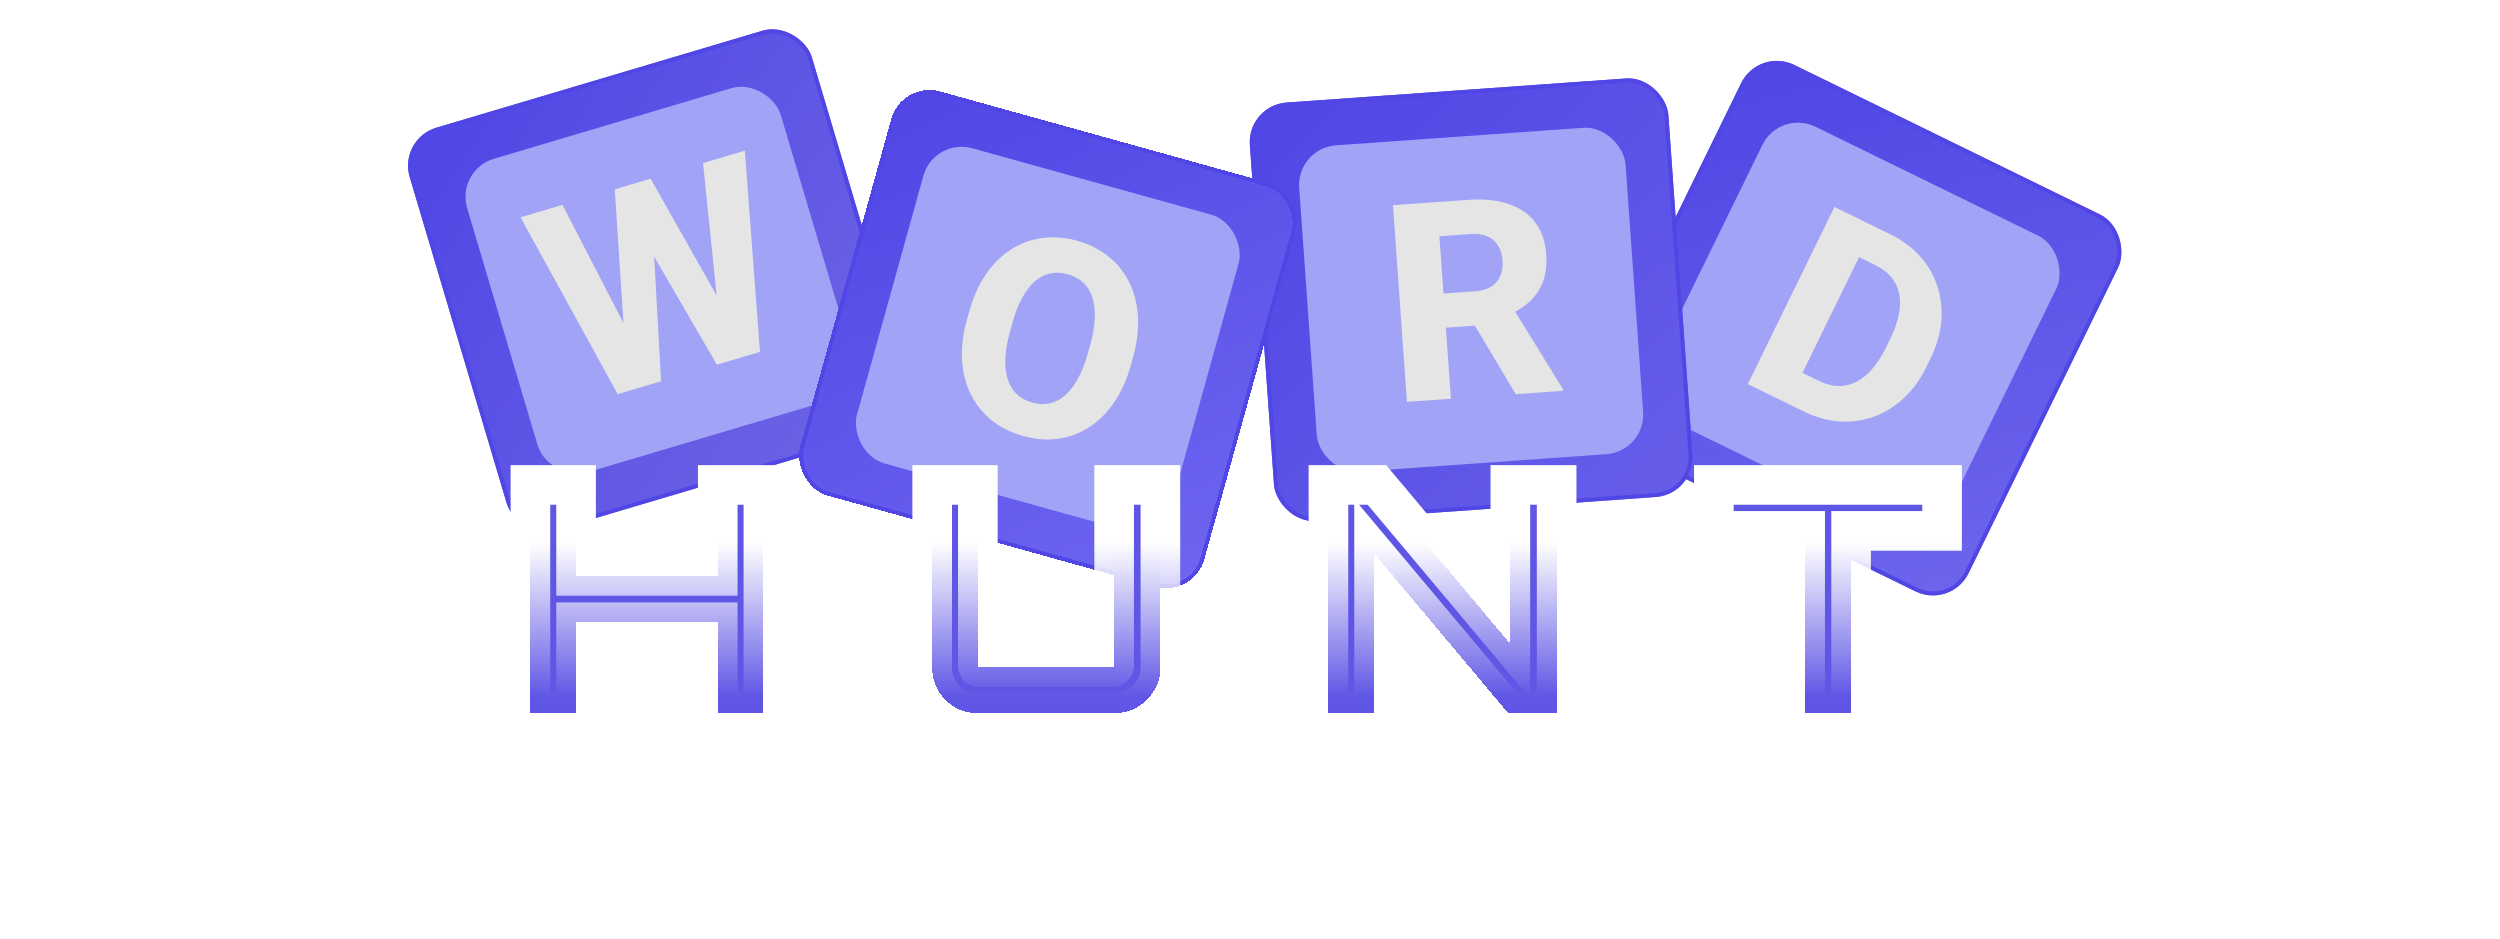 <svg width="631" height="237" viewBox="0 0 631 237" fill="none" xmlns="http://www.w3.org/2000/svg">
<g filter="url(#filter0_d_2_43)">
<rect x="443.874" y="8.001" width="105.896" height="105.896" rx="10" transform="rotate(26.065 443.874 8.001)" fill="url(#paint0_linear_2_43)"/>
<rect x="444.103" y="8.67" width="104.896" height="104.896" rx="9.5" transform="rotate(26.065 444.103 8.67)" stroke="#4F46E5"/>
</g>
<g filter="url(#filter1_d_2_43)">
<rect x="449.222" y="23.59" width="82.583" height="82.583" rx="10" transform="rotate(26.065 449.222 23.59)" fill="#A1A3F7"/>
</g>
<g filter="url(#filter2_d_2_43)">
<path d="M455.3 99.868L445.475 95.062L449.322 87.355L459.085 92.131C461.316 93.223 463.45 93.632 465.486 93.36C467.531 93.067 469.449 92.103 471.239 90.467C473.038 88.811 474.654 86.519 476.086 83.593L477.093 81.535C478.174 79.325 478.9 77.27 479.271 75.372C479.652 73.452 479.683 71.704 479.364 70.128C479.044 68.551 478.37 67.155 477.34 65.941C476.331 64.737 474.987 63.725 473.309 62.904L463.361 58.037L467.162 50.269L477.109 55.136C480.139 56.618 482.651 58.482 484.648 60.727C486.665 62.982 488.118 65.507 489.009 68.302C489.919 71.106 490.24 74.054 489.972 77.144C489.703 80.234 488.787 83.376 487.225 86.569L486.249 88.564C484.697 91.737 482.778 94.388 480.493 96.517C478.219 98.626 475.695 100.181 472.921 101.184C470.178 102.175 467.308 102.572 464.31 102.374C461.312 102.176 458.309 101.34 455.3 99.868ZM473.026 53.138L451.155 97.841L441.146 92.944L463.017 48.241L473.026 53.138Z" fill="#E5E5E5"/>
</g>
<g filter="url(#filter3_d_2_43)">
<rect x="100.562" y="31.078" width="105.896" height="105.896" rx="10" transform="rotate(-16.555 100.562 31.078)" fill="url(#paint1_linear_2_43)"/>
<rect x="101.184" y="31.415" width="104.896" height="104.896" rx="9.5" transform="rotate(-16.555 101.184 31.415)" stroke="#4F46E5"/>
</g>
<g filter="url(#filter4_d_2_43)">
<rect x="314.761" y="22.597" width="105.896" height="105.896" rx="10" transform="rotate(-4.061 314.761 22.597)" fill="url(#paint2_linear_2_43)"/>
<rect x="315.295" y="23.061" width="104.896" height="104.896" rx="9.5" transform="rotate(-4.061 315.295 23.061)" stroke="#4F46E5"/>
</g>
<g filter="url(#filter5_d_2_43)">
<rect x="115.053" y="38.928" width="82.583" height="82.583" rx="10" transform="rotate(-16.555 115.053 38.928)" fill="#A1A3F7"/>
</g>
<g filter="url(#filter6_d_2_43)">
<rect x="327.21" y="33.396" width="82.583" height="82.583" rx="10" transform="rotate(-4.061 327.21 33.396)" fill="#A1A3F7"/>
</g>
<g filter="url(#filter7_d_2_43)">
<path d="M158.068 88.348L155.166 43.783L160.637 42.157L164.338 46.691L166.852 92.227L160.856 94.009L158.068 88.348ZM141.962 47.707L162.386 87.278L162.723 93.454L155.909 95.479L131.379 50.852L141.962 47.707ZM181.976 81.207L177.445 37.163L187.995 34.028L191.818 84.808L185.068 86.814L181.976 81.207ZM164.209 41.096L186.313 80.204L186.903 86.269L180.94 88.04L158.005 48.538L158.737 42.722L164.209 41.096Z" fill="#E5E5E5"/>
</g>
<g filter="url(#filter8_d_2_43)">
<path d="M351.583 47.789L370.642 46.438C374.438 46.169 377.762 46.504 380.616 47.444C383.492 48.382 385.759 49.912 387.417 52.033C389.075 54.154 390.021 56.851 390.253 60.124C390.446 62.852 390.167 65.201 389.416 67.173C388.665 69.145 387.527 70.814 386.002 72.178C384.499 73.541 382.707 74.685 380.626 75.609L377.152 77.843L360.923 78.994L360.243 70.373L372.312 69.517C373.972 69.399 375.326 69.006 376.375 68.338C377.424 67.67 378.184 66.782 378.653 65.675C379.144 64.544 379.338 63.251 379.235 61.796C379.129 60.296 378.753 59.02 378.107 57.97C377.461 56.919 376.562 56.149 375.407 55.66C374.275 55.146 372.89 54.947 371.253 55.063L363.309 55.627L366.218 96.642L355.103 97.43L351.583 47.789ZM382.583 95.481L369.87 74.213L381.596 73.347L394.445 94.126L394.482 94.638L382.583 95.481Z" fill="#E5E5E5"/>
</g>
<g filter="url(#filter9_d_2_43)">
<rect x="227.63" y="16.389" width="105.896" height="105.896" rx="10" transform="rotate(15.531 227.63 16.389)" fill="url(#paint3_linear_2_43)" shape-rendering="crispEdges"/>
<rect x="227.977" y="17.004" width="104.896" height="104.896" rx="9.5" transform="rotate(15.531 227.977 17.004)" stroke="#4F46E5" shape-rendering="crispEdges"/>
</g>
<g filter="url(#filter10_d_2_43)">
<rect x="235.737" y="30.737" width="82.583" height="82.583" rx="10" transform="rotate(15.531 235.737 30.737)" fill="#A1A3F7"/>
</g>
<g filter="url(#filter11_d_2_43)">
<path d="M285.997 86.091L285.402 88.232C284.389 91.876 282.974 95.007 281.159 97.624C279.365 100.247 277.262 102.323 274.851 103.852C272.461 105.388 269.851 106.353 267.021 106.749C264.219 107.129 261.293 106.895 258.241 106.046C255.19 105.198 252.551 103.885 250.325 102.107C248.106 100.308 246.347 98.128 245.048 95.567C243.772 93.013 243.031 90.146 242.827 86.968C242.623 83.789 243.027 80.377 244.041 76.733L244.636 74.593C245.649 70.948 247.063 67.817 248.879 65.2C250.7 62.561 252.806 60.474 255.196 58.939C257.608 57.41 260.225 56.458 263.049 56.085C265.879 55.689 268.82 55.915 271.871 56.763C274.923 57.612 277.558 58.936 279.778 60.735C282.004 62.513 283.744 64.676 284.998 67.224C286.275 69.779 287.012 72.656 287.21 75.857C287.414 79.035 287.01 82.447 285.997 86.091ZM274.567 85.22L275.181 83.013C275.858 80.576 276.237 78.364 276.317 76.376C276.402 74.366 276.205 72.608 275.725 71.103C275.245 69.597 274.478 68.356 273.426 67.377C272.38 66.377 271.077 65.66 269.518 65.227C267.894 64.775 266.386 64.711 264.996 65.034C263.611 65.335 262.325 66.006 261.137 67.047C259.97 68.095 258.905 69.501 257.941 71.267C257.005 73.017 256.199 75.111 255.521 77.548L254.908 79.754C254.236 82.169 253.847 84.379 253.739 86.382C253.659 88.371 253.857 90.128 254.331 91.656C254.805 93.183 255.554 94.444 256.578 95.438C257.625 96.438 258.96 97.164 260.585 97.616C262.144 98.049 263.618 98.104 265.009 97.781C266.421 97.465 267.725 96.775 268.919 95.711C270.113 94.648 271.179 93.241 272.114 91.491C273.078 89.725 273.896 87.635 274.567 85.22Z" fill="#E5E5E5"/>
</g>
<g filter="url(#filter12_d_2_43)">
<path d="M138.879 185V127.4H150.399V150.36H186.159V127.4H197.679V185H186.159V162.04H150.399V185H138.879ZM251.806 185C249.672 185 247.726 184.493 245.966 183.48C244.259 182.413 242.872 181.027 241.806 179.32C240.792 177.56 240.286 175.613 240.286 173.48V127.4H251.806V172.92C251.806 173.08 251.832 173.213 251.886 173.32C251.992 173.373 252.126 173.4 252.286 173.4H285.726C285.886 173.4 285.992 173.373 286.046 173.32C286.152 173.213 286.206 173.08 286.206 172.92V127.4H297.886V173.48C297.886 175.613 297.352 177.56 296.286 179.32C295.219 181.027 293.806 182.413 292.046 183.48C290.339 184.493 288.446 185 286.366 185H251.806ZM340.296 185V127.4H352.536L386.216 167.56V127.4H397.896V185H385.656L351.816 144.68V185H340.296ZM460.618 185V139H437.578V127.4H495.178V139H472.218V185H460.618Z" fill="url(#paint4_linear_2_43)" shape-rendering="crispEdges"/>
<path d="M138.879 185H133.879V190H138.879V185ZM138.879 127.4V122.4H133.879V127.4H138.879ZM150.399 127.4H155.399V122.4H150.399V127.4ZM150.399 150.36H145.399V155.36H150.399V150.36ZM186.159 150.36V155.36H191.159V150.36H186.159ZM186.159 127.4V122.4H181.159V127.4H186.159ZM197.679 127.4H202.679V122.4H197.679V127.4ZM197.679 185V190H202.679V185H197.679ZM186.159 185H181.159V190H186.159V185ZM186.159 162.04H191.159V157.04H186.159V162.04ZM150.399 162.04V157.04H145.399V162.04H150.399ZM150.399 185V190H155.399V185H150.399ZM143.879 185V127.4H133.879V185H143.879ZM138.879 132.4H150.399V122.4H138.879V132.4ZM145.399 127.4V150.36H155.399V127.4H145.399ZM150.399 155.36H186.159V145.36H150.399V155.36ZM191.159 150.36V127.4H181.159V150.36H191.159ZM186.159 132.4H197.679V122.4H186.159V132.4ZM192.679 127.4V185H202.679V127.4H192.679ZM197.679 180H186.159V190H197.679V180ZM191.159 185V162.04H181.159V185H191.159ZM186.159 157.04H150.399V167.04H186.159V157.04ZM145.399 162.04V185H155.399V162.04H145.399ZM150.399 180H138.879V190H150.399V180ZM245.966 183.48L243.316 187.72L243.392 187.768L243.471 187.813L245.966 183.48ZM241.806 179.32L237.473 181.815L237.518 181.893L237.566 181.97L241.806 179.32ZM240.286 127.4V122.4H235.286V127.4H240.286ZM251.806 127.4H256.806V122.4H251.806V127.4ZM251.886 173.32L247.414 175.556L248.159 177.047L249.65 177.792L251.886 173.32ZM286.046 173.32L289.581 176.856L289.581 176.856L286.046 173.32ZM286.206 127.4V122.4H281.206V127.4H286.206ZM297.886 127.4H302.886V122.4H297.886V127.4ZM296.286 179.32L300.526 181.97L300.544 181.941L300.562 181.912L296.286 179.32ZM292.046 183.48L294.598 187.779L294.618 187.768L294.637 187.756L292.046 183.48ZM251.806 180C250.502 180 249.423 179.701 248.46 179.147L243.471 187.813C246.029 189.286 248.843 190 251.806 190V180ZM248.616 179.24C247.553 178.576 246.71 177.733 246.046 176.67L237.566 181.97C239.035 184.321 240.965 186.251 243.316 187.72L248.616 179.24ZM246.139 176.825C245.585 175.863 245.286 174.784 245.286 173.48H235.286C235.286 176.443 236 179.257 237.473 181.815L246.139 176.825ZM245.286 173.48V127.4H235.286V173.48H245.286ZM240.286 132.4H251.806V122.4H240.286V132.4ZM246.806 127.4V172.92H256.806V127.4H246.806ZM246.806 172.92C246.806 173.603 246.915 174.56 247.414 175.556L256.358 171.084C256.749 171.867 256.806 172.557 256.806 172.92H246.806ZM249.65 177.792C250.646 178.29 251.602 178.4 252.286 178.4V168.4C252.649 168.4 253.339 168.456 254.122 168.848L249.65 177.792ZM252.286 178.4H285.726V168.4H252.286V178.4ZM285.726 178.4C286.047 178.4 286.553 178.377 287.138 178.231C287.693 178.092 288.685 177.752 289.581 176.856L282.51 169.784C283.353 168.942 284.265 168.641 284.713 168.529C285.191 168.41 285.564 168.4 285.726 168.4V178.4ZM289.581 176.856C290.687 175.75 291.206 174.317 291.206 172.92H281.206C281.206 172.436 281.288 171.871 281.523 171.283C281.761 170.69 282.109 170.185 282.51 169.784L289.581 176.856ZM291.206 172.92V127.4H281.206V172.92H291.206ZM286.206 132.4H297.886V122.4H286.206V132.4ZM292.886 127.4V173.48H302.886V127.4H292.886ZM292.886 173.48C292.886 174.735 292.585 175.779 292.01 176.728L300.562 181.912C302.12 179.341 302.886 176.492 302.886 173.48H292.886ZM292.046 176.67C291.403 177.698 290.561 178.533 289.454 179.204L294.637 187.756C297.051 186.293 299.035 184.356 300.526 181.97L292.046 176.67ZM289.493 179.181C288.597 179.713 287.592 180 286.366 180V190C289.299 190 292.081 189.274 294.598 187.779L289.493 179.181ZM286.366 180H251.806V190H286.366V180ZM340.296 185H335.296V190H340.296V185ZM340.296 127.4V122.4H335.296V127.4H340.296ZM352.536 127.4L356.367 124.187L354.868 122.4H352.536V127.4ZM386.216 167.56L382.385 170.773L391.216 181.303V167.56H386.216ZM386.216 127.4V122.4H381.216V127.4H386.216ZM397.896 127.4H402.896V122.4H397.896V127.4ZM397.896 185V190H402.896V185H397.896ZM385.656 185L381.826 188.214L383.324 190H385.656V185ZM351.816 144.68L355.645 141.466L346.816 130.945V144.68H351.816ZM351.816 185V190H356.816V185H351.816ZM345.296 185V127.4H335.296V185H345.296ZM340.296 132.4H352.536V122.4H340.296V132.4ZM348.705 130.613L382.385 170.773L390.047 164.347L356.367 124.187L348.705 130.613ZM391.216 167.56V127.4H381.216V167.56H391.216ZM386.216 132.4H397.896V122.4H386.216V132.4ZM392.896 127.4V185H402.896V127.4H392.896ZM397.896 180H385.656V190H397.896V180ZM389.485 181.786L355.645 141.466L347.986 147.894L381.826 188.214L389.485 181.786ZM346.816 144.68V185H356.816V144.68H346.816ZM351.816 180H340.296V190H351.816V180ZM460.618 185H455.618V190H460.618V185ZM460.618 139H465.618V134H460.618V139ZM437.578 139H432.578V144H437.578V139ZM437.578 127.4V122.4H432.578V127.4H437.578ZM495.178 127.4H500.178V122.4H495.178V127.4ZM495.178 139V144H500.178V139H495.178ZM472.218 139V134H467.218V139H472.218ZM472.218 185V190H477.218V185H472.218ZM465.618 185V139H455.618V185H465.618ZM460.618 134H437.578V144H460.618V134ZM442.578 139V127.4H432.578V139H442.578ZM437.578 132.4H495.178V122.4H437.578V132.4ZM490.178 127.4V139H500.178V127.4H490.178ZM495.178 134H472.218V144H495.178V134ZM467.218 139V185H477.218V139H467.218ZM472.218 180H460.618V190H472.218V180Z" fill="url(#paint5_linear_2_43)"/>
</g>
<defs>
<filter id="filter0_d_2_43" x="396.718" y="11.376" width="142.907" height="142.907" filterUnits="userSpaceOnUse" color-interpolation-filters="sRGB">
<feFlood flood-opacity="0" result="BackgroundImageFix"/>
<feColorMatrix in="SourceAlpha" type="matrix" values="0 0 0 0 0 0 0 0 0 0 0 0 0 0 0 0 0 0 127 0" result="hardAlpha"/>
<feOffset dy="4"/>
<feGaussianBlur stdDeviation="2"/>
<feComposite in2="hardAlpha" operator="out"/>
<feColorMatrix type="matrix" values="0 0 0 0 0.075 0 0 0 0 0.003 0 0 0 0 0.003 0 0 0 0.18 0"/>
<feBlend mode="normal" in2="BackgroundImageFix" result="effect1_dropShadow_2_43"/>
<feBlend mode="normal" in="SourceGraphic" in2="effect1_dropShadow_2_43" result="shape"/>
</filter>
<filter id="filter1_d_2_43" x="412.31" y="26.965" width="111.721" height="111.721" filterUnits="userSpaceOnUse" color-interpolation-filters="sRGB">
<feFlood flood-opacity="0" result="BackgroundImageFix"/>
<feColorMatrix in="SourceAlpha" type="matrix" values="0 0 0 0 0 0 0 0 0 0 0 0 0 0 0 0 0 0 127 0" result="hardAlpha"/>
<feOffset dy="4"/>
<feGaussianBlur stdDeviation="2"/>
<feComposite in2="hardAlpha" operator="out"/>
<feColorMatrix type="matrix" values="0 0 0 0 0.075 0 0 0 0 0.003 0 0 0 0 0.003 0 0 0 0.18 0"/>
<feBlend mode="normal" in2="BackgroundImageFix" result="effect1_dropShadow_2_43"/>
<feBlend mode="normal" in="SourceGraphic" in2="effect1_dropShadow_2_43" result="shape"/>
</filter>
<filter id="filter2_d_2_43" x="437.146" y="48.241" width="64.533" height="69.661" filterUnits="userSpaceOnUse" color-interpolation-filters="sRGB">
<feFlood flood-opacity="0" result="BackgroundImageFix"/>
<feColorMatrix in="SourceAlpha" type="matrix" values="0 0 0 0 0 0 0 0 0 0 0 0 0 0 0 0 0 0 127 0" result="hardAlpha"/>
<feOffset dy="4"/>
<feGaussianBlur stdDeviation="2"/>
<feComposite in2="hardAlpha" operator="out"/>
<feColorMatrix type="matrix" values="0 0 0 0 0.075 0 0 0 0 0.003 0 0 0 0 0.003 0 0 0 0.18 0"/>
<feBlend mode="normal" in2="BackgroundImageFix" result="effect1_dropShadow_2_43"/>
<feBlend mode="normal" in="SourceGraphic" in2="effect1_dropShadow_2_43" result="shape"/>
</filter>
<filter id="filter3_d_2_43" x="98.994" y="3.336" width="134.816" height="134.816" filterUnits="userSpaceOnUse" color-interpolation-filters="sRGB">
<feFlood flood-opacity="0" result="BackgroundImageFix"/>
<feColorMatrix in="SourceAlpha" type="matrix" values="0 0 0 0 0 0 0 0 0 0 0 0 0 0 0 0 0 0 127 0" result="hardAlpha"/>
<feOffset dy="4"/>
<feGaussianBlur stdDeviation="2"/>
<feComposite in2="hardAlpha" operator="out"/>
<feColorMatrix type="matrix" values="0 0 0 0 0.075 0 0 0 0 0.003 0 0 0 0 0.003 0 0 0 0.18 0"/>
<feBlend mode="normal" in2="BackgroundImageFix" result="effect1_dropShadow_2_43"/>
<feBlend mode="normal" in="SourceGraphic" in2="effect1_dropShadow_2_43" result="shape"/>
</filter>
<filter id="filter4_d_2_43" x="311.443" y="15.781" width="119.764" height="119.764" filterUnits="userSpaceOnUse" color-interpolation-filters="sRGB">
<feFlood flood-opacity="0" result="BackgroundImageFix"/>
<feColorMatrix in="SourceAlpha" type="matrix" values="0 0 0 0 0 0 0 0 0 0 0 0 0 0 0 0 0 0 127 0" result="hardAlpha"/>
<feOffset dy="4"/>
<feGaussianBlur stdDeviation="2"/>
<feComposite in2="hardAlpha" operator="out"/>
<feColorMatrix type="matrix" values="0 0 0 0 0.075 0 0 0 0 0.003 0 0 0 0 0.003 0 0 0 0.18 0"/>
<feBlend mode="normal" in2="BackgroundImageFix" result="effect1_dropShadow_2_43"/>
<feBlend mode="normal" in="SourceGraphic" in2="effect1_dropShadow_2_43" result="shape"/>
</filter>
<filter id="filter5_d_2_43" x="113.485" y="17.829" width="105.826" height="105.826" filterUnits="userSpaceOnUse" color-interpolation-filters="sRGB">
<feFlood flood-opacity="0" result="BackgroundImageFix"/>
<feColorMatrix in="SourceAlpha" type="matrix" values="0 0 0 0 0 0 0 0 0 0 0 0 0 0 0 0 0 0 127 0" result="hardAlpha"/>
<feOffset dy="4"/>
<feGaussianBlur stdDeviation="2"/>
<feComposite in2="hardAlpha" operator="out"/>
<feColorMatrix type="matrix" values="0 0 0 0 0.075 0 0 0 0 0.003 0 0 0 0 0.003 0 0 0 0.18 0"/>
<feBlend mode="normal" in2="BackgroundImageFix" result="effect1_dropShadow_2_43"/>
<feBlend mode="normal" in="SourceGraphic" in2="effect1_dropShadow_2_43" result="shape"/>
</filter>
<filter id="filter6_d_2_43" x="323.893" y="28.231" width="94.858" height="94.858" filterUnits="userSpaceOnUse" color-interpolation-filters="sRGB">
<feFlood flood-opacity="0" result="BackgroundImageFix"/>
<feColorMatrix in="SourceAlpha" type="matrix" values="0 0 0 0 0 0 0 0 0 0 0 0 0 0 0 0 0 0 127 0" result="hardAlpha"/>
<feOffset dy="4"/>
<feGaussianBlur stdDeviation="2"/>
<feComposite in2="hardAlpha" operator="out"/>
<feColorMatrix type="matrix" values="0 0 0 0 0.075 0 0 0 0 0.003 0 0 0 0 0.003 0 0 0 0.18 0"/>
<feBlend mode="normal" in2="BackgroundImageFix" result="effect1_dropShadow_2_43"/>
<feBlend mode="normal" in="SourceGraphic" in2="effect1_dropShadow_2_43" result="shape"/>
</filter>
<filter id="filter7_d_2_43" x="127.379" y="34.028" width="78.791" height="72.528" filterUnits="userSpaceOnUse" color-interpolation-filters="sRGB">
<feFlood flood-opacity="0" result="BackgroundImageFix"/>
<feColorMatrix in="SourceAlpha" type="matrix" values="0 0 0 0 0 0 0 0 0 0 0 0 0 0 0 0 0 0 127 0" result="hardAlpha"/>
<feOffset dy="4"/>
<feGaussianBlur stdDeviation="2"/>
<feComposite in2="hardAlpha" operator="out"/>
<feColorMatrix type="matrix" values="0 0 0 0 0.075 0 0 0 0 0.003 0 0 0 0 0.003 0 0 0 0.18 0"/>
<feBlend mode="normal" in2="BackgroundImageFix" result="effect1_dropShadow_2_43"/>
<feBlend mode="normal" in="SourceGraphic" in2="effect1_dropShadow_2_43" result="shape"/>
</filter>
<filter id="filter8_d_2_43" x="347.583" y="44.997" width="50.899" height="60.433" filterUnits="userSpaceOnUse" color-interpolation-filters="sRGB">
<feFlood flood-opacity="0" result="BackgroundImageFix"/>
<feColorMatrix in="SourceAlpha" type="matrix" values="0 0 0 0 0 0 0 0 0 0 0 0 0 0 0 0 0 0 127 0" result="hardAlpha"/>
<feOffset dy="4"/>
<feGaussianBlur stdDeviation="2"/>
<feComposite in2="hardAlpha" operator="out"/>
<feColorMatrix type="matrix" values="0 0 0 0 0.075 0 0 0 0 0.003 0 0 0 0 0.003 0 0 0 0.18 0"/>
<feBlend mode="normal" in2="BackgroundImageFix" result="effect1_dropShadow_2_43"/>
<feBlend mode="normal" in="SourceGraphic" in2="effect1_dropShadow_2_43" result="shape"/>
</filter>
<filter id="filter9_d_2_43" x="197.584" y="18.698" width="133.765" height="133.765" filterUnits="userSpaceOnUse" color-interpolation-filters="sRGB">
<feFlood flood-opacity="0" result="BackgroundImageFix"/>
<feColorMatrix in="SourceAlpha" type="matrix" values="0 0 0 0 0 0 0 0 0 0 0 0 0 0 0 0 0 0 127 0" result="hardAlpha"/>
<feOffset dy="4"/>
<feGaussianBlur stdDeviation="2"/>
<feComposite in2="hardAlpha" operator="out"/>
<feColorMatrix type="matrix" values="0 0 0 0 0.075 0 0 0 0 0.003 0 0 0 0 0.003 0 0 0 0.18 0"/>
<feBlend mode="normal" in2="BackgroundImageFix" result="effect1_dropShadow_2_43"/>
<feBlend mode="normal" in="SourceGraphic" in2="effect1_dropShadow_2_43" result="shape"/>
</filter>
<filter id="filter10_d_2_43" x="211.934" y="33.047" width="105.06" height="105.06" filterUnits="userSpaceOnUse" color-interpolation-filters="sRGB">
<feFlood flood-opacity="0" result="BackgroundImageFix"/>
<feColorMatrix in="SourceAlpha" type="matrix" values="0 0 0 0 0 0 0 0 0 0 0 0 0 0 0 0 0 0 127 0" result="hardAlpha"/>
<feOffset dy="4"/>
<feGaussianBlur stdDeviation="2"/>
<feComposite in2="hardAlpha" operator="out"/>
<feColorMatrix type="matrix" values="0 0 0 0 0.075 0 0 0 0 0.003 0 0 0 0 0.003 0 0 0 0.18 0"/>
<feBlend mode="normal" in2="BackgroundImageFix" result="effect1_dropShadow_2_43"/>
<feBlend mode="normal" in="SourceGraphic" in2="effect1_dropShadow_2_43" result="shape"/>
</filter>
<filter id="filter11_d_2_43" x="233.495" y="51.014" width="63.057" height="68.763" filterUnits="userSpaceOnUse" color-interpolation-filters="sRGB">
<feFlood flood-opacity="0" result="BackgroundImageFix"/>
<feColorMatrix in="SourceAlpha" type="matrix" values="0 0 0 0 0 0 0 0 0 0 0 0 0 0 0 0 0 0 127 0" result="hardAlpha"/>
<feOffset dy="4"/>
<feGaussianBlur stdDeviation="2"/>
<feComposite in2="hardAlpha" operator="out"/>
<feColorMatrix type="matrix" values="0 0 0 0 0.075 0 0 0 0 0.003 0 0 0 0 0.003 0 0 0 0.18 0"/>
<feBlend mode="normal" in2="BackgroundImageFix" result="effect1_dropShadow_2_43"/>
<feBlend mode="normal" in="SourceGraphic" in2="effect1_dropShadow_2_43" result="shape"/>
</filter>
<filter id="filter12_d_2_43" x="103.879" y="92.4" width="416.299" height="117.6" filterUnits="userSpaceOnUse" color-interpolation-filters="sRGB">
<feFlood flood-opacity="0" result="BackgroundImageFix"/>
<feColorMatrix in="SourceAlpha" type="matrix" values="0 0 0 0 0 0 0 0 0 0 0 0 0 0 0 0 0 0 127 0" result="hardAlpha"/>
<feOffset dx="-5" dy="-5"/>
<feGaussianBlur stdDeviation="15"/>
<feComposite in2="hardAlpha" operator="out"/>
<feColorMatrix type="matrix" values="0 0 0 0 0.631 0 0 0 0 0.639 0 0 0 0 0.969 0 0 0 1 0"/>
<feBlend mode="normal" in2="BackgroundImageFix" result="effect1_dropShadow_2_43"/>
<feBlend mode="normal" in="SourceGraphic" in2="effect1_dropShadow_2_43" result="shape"/>
</filter>
<linearGradient id="paint0_linear_2_43" x1="443.004" y1="10.928" x2="662.973" y2="269.489" gradientUnits="userSpaceOnUse">
<stop stop-color="#4F46E5"/>
<stop offset="1" stop-color="#948FF4"/>
</linearGradient>
<linearGradient id="paint1_linear_2_43" x1="99.692" y1="34.004" x2="319.661" y2="292.565" gradientUnits="userSpaceOnUse">
<stop stop-color="#4F46E5"/>
<stop offset="0.589" stop-color="#7871E4"/>
</linearGradient>
<linearGradient id="paint2_linear_2_43" x1="313.891" y1="25.524" x2="533.86" y2="284.085" gradientUnits="userSpaceOnUse">
<stop stop-color="#4F46E5"/>
<stop offset="1" stop-color="#847DF0"/>
</linearGradient>
<linearGradient id="paint3_linear_2_43" x1="226.76" y1="19.315" x2="446.728" y2="277.876" gradientUnits="userSpaceOnUse">
<stop stop-color="#4F46E5"/>
<stop offset="1" stop-color="#968FFF"/>
<stop offset="1" stop-color="#4F46E5" stop-opacity="0"/>
</linearGradient>
<linearGradient id="paint4_linear_2_43" x1="315.5" y1="72" x2="315.5" y2="237" gradientUnits="userSpaceOnUse">
<stop stop-color="#5E56E1"/>
<stop offset="1" stop-color="#5F56E8"/>
</linearGradient>
<linearGradient id="paint5_linear_2_43" x1="334" y1="142" x2="334" y2="260" gradientUnits="userSpaceOnUse">
<stop stop-color="white"/>
<stop offset="0.331" stop-color="white" stop-opacity="0"/>
</linearGradient>
</defs>
</svg>
